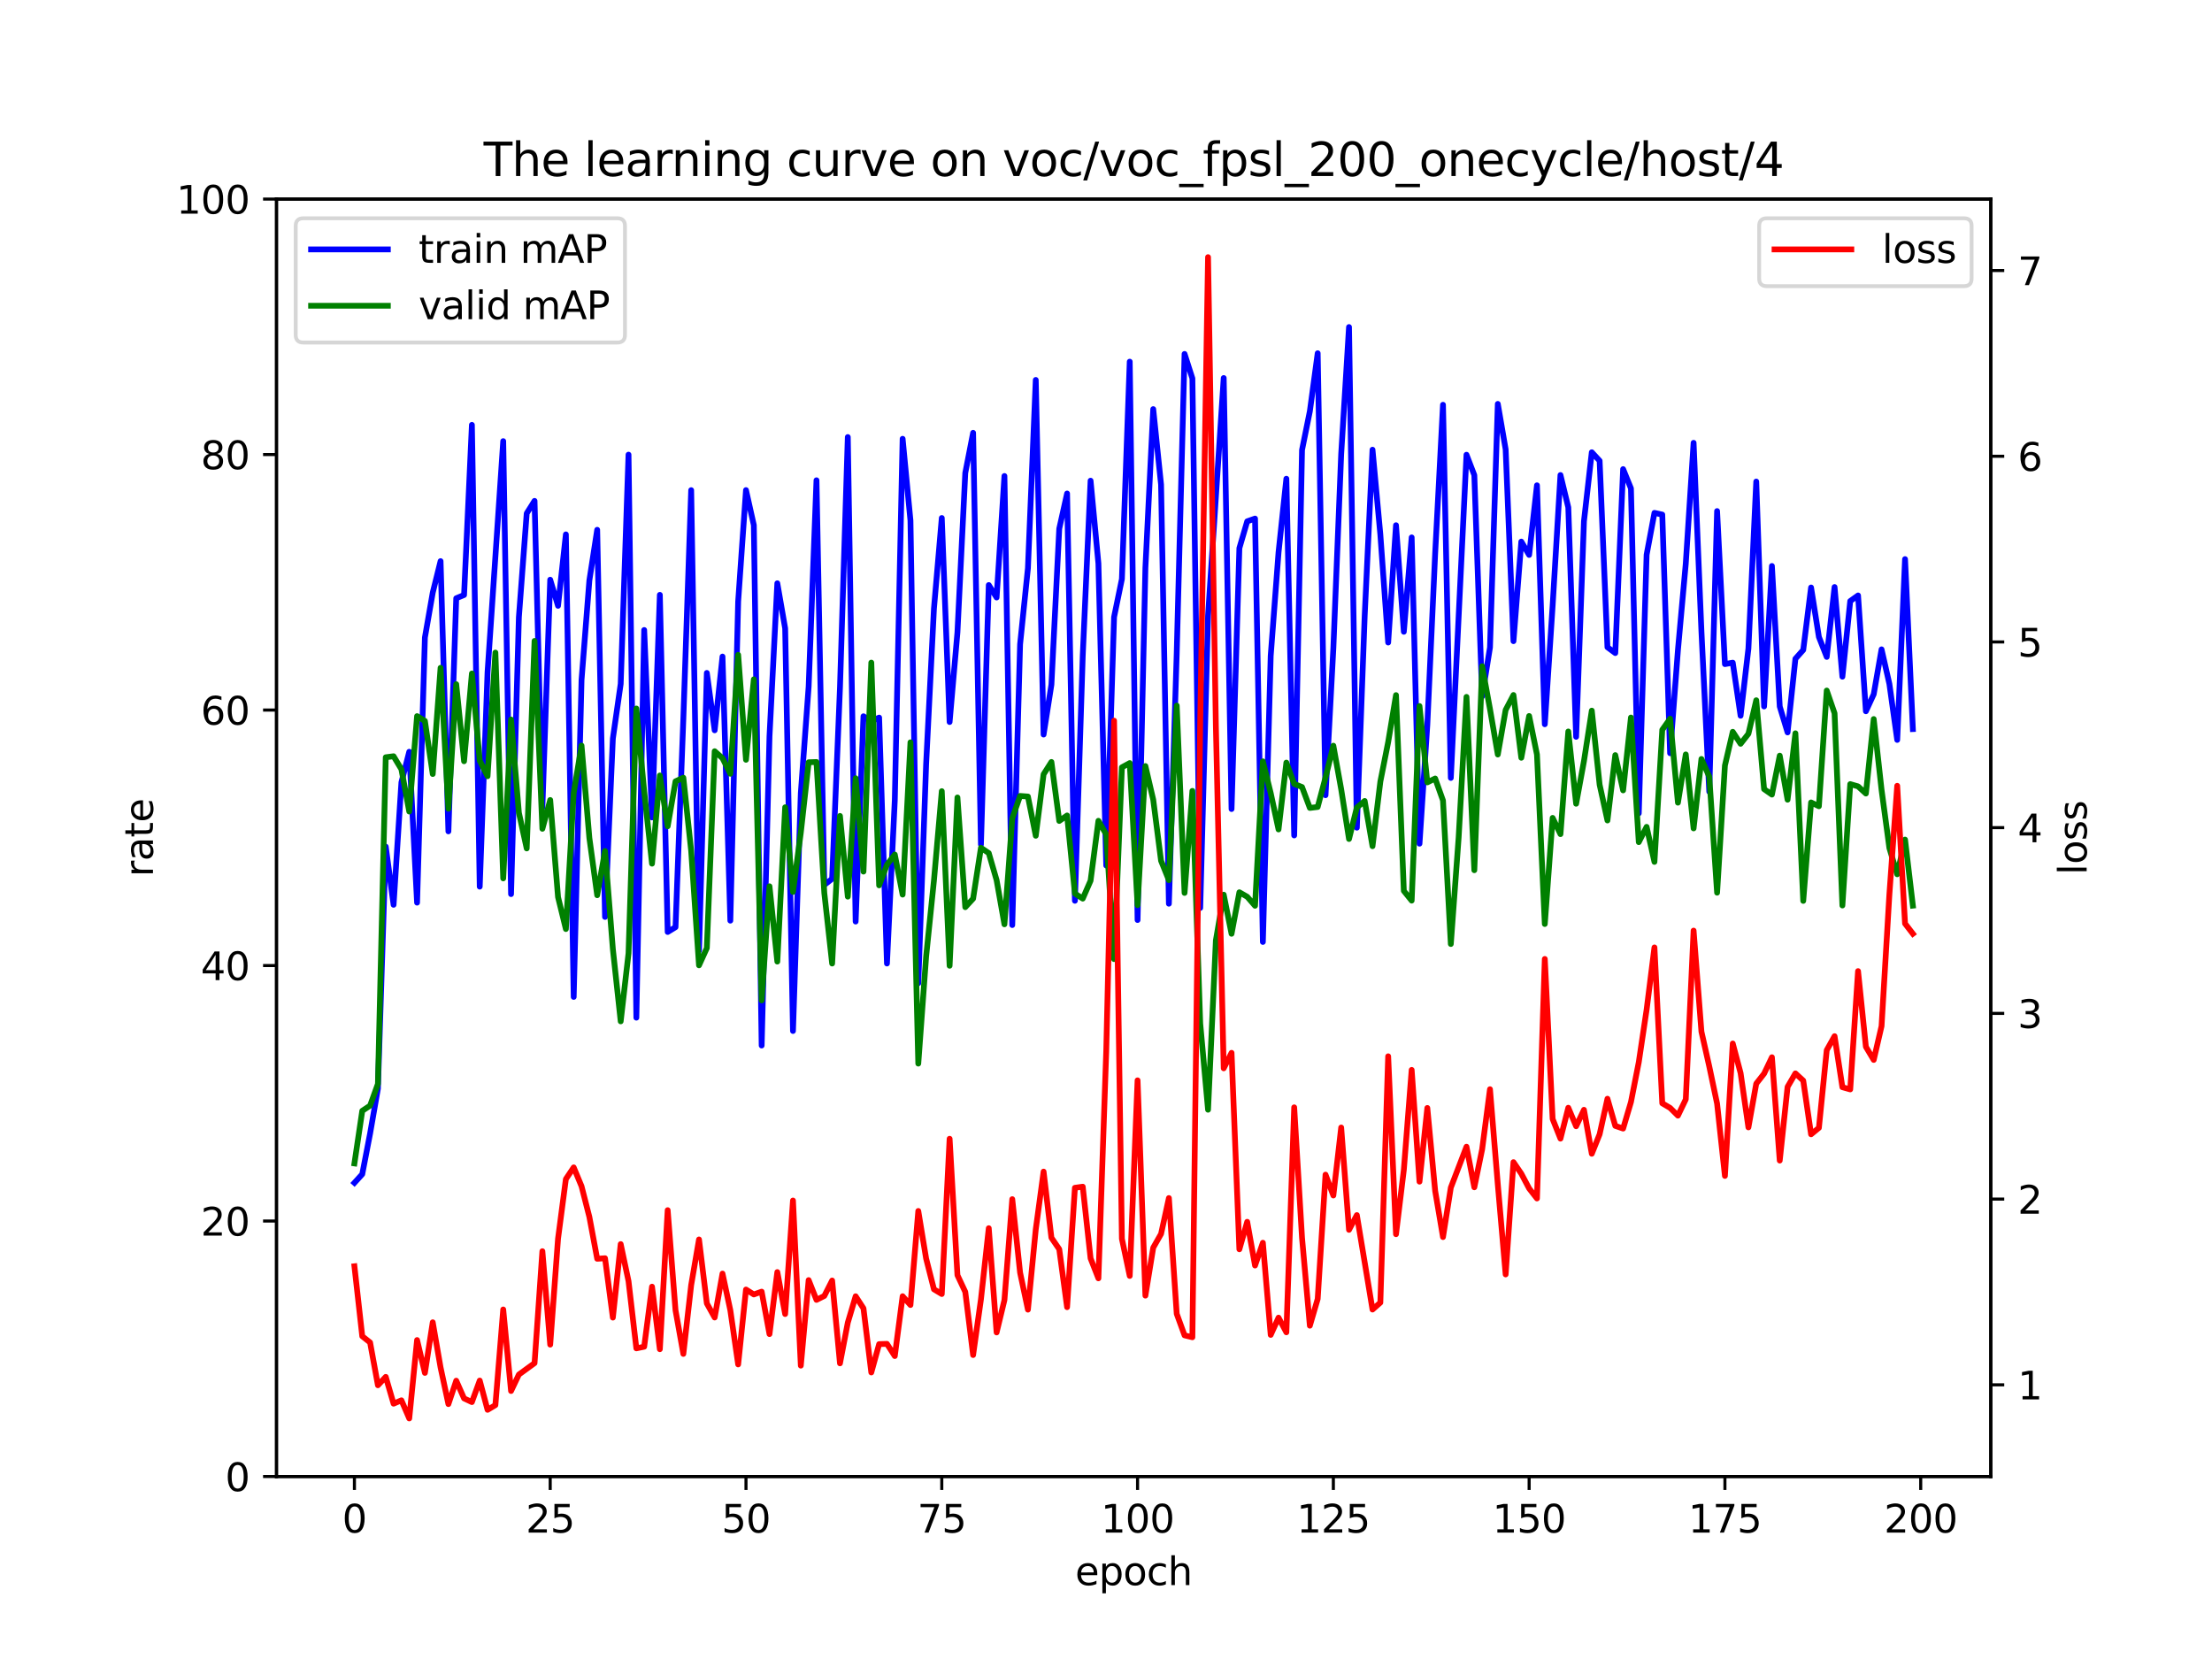 <?xml version="1.0" encoding="utf-8" standalone="no"?>
<!DOCTYPE svg PUBLIC "-//W3C//DTD SVG 1.1//EN"
  "http://www.w3.org/Graphics/SVG/1.1/DTD/svg11.dtd">
<svg xmlns:xlink="http://www.w3.org/1999/xlink" width="576pt" height="432pt" viewBox="0 0 576 432" xmlns="http://www.w3.org/2000/svg" version="1.1">
 <defs>
  <style type="text/css">*{stroke-linejoin: round; stroke-linecap: butt}</style>
 </defs>
 <g id="figure_1">
  <g id="patch_1">
   <path d="M 0 432 
L 576 432 
L 576 0 
L 0 0 
z
" style="fill: #ffffff"/>
  </g>
  <g id="axes_1">
   <g id="patch_2">
    <path d="M 72 384.48 
L 518.4 384.48 
L 518.4 51.84 
L 72 51.84 
z
" style="fill: #ffffff"/>
   </g>
   <g id="matplotlib.axis_1">
    <g id="xtick_1">
     <g id="line2d_1">
      <defs>
       <path id="m859903349e" d="M 0 0 
L 0 3.5 
" style="stroke: #000000; stroke-width: 0.8"/>
      </defs>
      <g>
       <use xlink:href="#m859903349e" x="92.291" y="384.48" style="stroke: #000000; stroke-width: 0.8"/>
      </g>
     </g>
     <g id="text_1">
      <!-- 0 -->
      <g transform="translate(89.11 399.078) scale(0.1 -0.1)">
       <defs>
        <path id="DejaVuSans-30" d="M 2034 4250 
Q 1547 4250 1301 3770 
Q 1056 3291 1056 2328 
Q 1056 1369 1301 889 
Q 1547 409 2034 409 
Q 2525 409 2770 889 
Q 3016 1369 3016 2328 
Q 3016 3291 2770 3770 
Q 2525 4250 2034 4250 
z
M 2034 4750 
Q 2819 4750 3233 4129 
Q 3647 3509 3647 2328 
Q 3647 1150 3233 529 
Q 2819 -91 2034 -91 
Q 1250 -91 836 529 
Q 422 1150 422 2328 
Q 422 3509 836 4129 
Q 1250 4750 2034 4750 
z
" transform="scale(0.016)"/>
       </defs>
       <use xlink:href="#DejaVuSans-30"/>
      </g>
     </g>
    </g>
    <g id="xtick_2">
     <g id="line2d_2">
      <g>
       <use xlink:href="#m859903349e" x="143.273" y="384.48" style="stroke: #000000; stroke-width: 0.8"/>
      </g>
     </g>
     <g id="text_2">
      <!-- 25 -->
      <g transform="translate(136.911 399.078) scale(0.1 -0.1)">
       <defs>
        <path id="DejaVuSans-32" d="M 1228 531 
L 3431 531 
L 3431 0 
L 469 0 
L 469 531 
Q 828 903 1448 1529 
Q 2069 2156 2228 2338 
Q 2531 2678 2651 2914 
Q 2772 3150 2772 3378 
Q 2772 3750 2511 3984 
Q 2250 4219 1831 4219 
Q 1534 4219 1204 4116 
Q 875 4013 500 3803 
L 500 4441 
Q 881 4594 1212 4672 
Q 1544 4750 1819 4750 
Q 2544 4750 2975 4387 
Q 3406 4025 3406 3419 
Q 3406 3131 3298 2873 
Q 3191 2616 2906 2266 
Q 2828 2175 2409 1742 
Q 1991 1309 1228 531 
z
" transform="scale(0.016)"/>
        <path id="DejaVuSans-35" d="M 691 4666 
L 3169 4666 
L 3169 4134 
L 1269 4134 
L 1269 2991 
Q 1406 3038 1543 3061 
Q 1681 3084 1819 3084 
Q 2600 3084 3056 2656 
Q 3513 2228 3513 1497 
Q 3513 744 3044 326 
Q 2575 -91 1722 -91 
Q 1428 -91 1123 -41 
Q 819 9 494 109 
L 494 744 
Q 775 591 1075 516 
Q 1375 441 1709 441 
Q 2250 441 2565 725 
Q 2881 1009 2881 1497 
Q 2881 1984 2565 2268 
Q 2250 2553 1709 2553 
Q 1456 2553 1204 2497 
Q 953 2441 691 2322 
L 691 4666 
z
" transform="scale(0.016)"/>
       </defs>
       <use xlink:href="#DejaVuSans-32"/>
       <use xlink:href="#DejaVuSans-35" x="63.623"/>
      </g>
     </g>
    </g>
    <g id="xtick_3">
     <g id="line2d_3">
      <g>
       <use xlink:href="#m859903349e" x="194.255" y="384.48" style="stroke: #000000; stroke-width: 0.8"/>
      </g>
     </g>
     <g id="text_3">
      <!-- 50 -->
      <g transform="translate(187.893 399.078) scale(0.1 -0.1)">
       <use xlink:href="#DejaVuSans-35"/>
       <use xlink:href="#DejaVuSans-30" x="63.623"/>
      </g>
     </g>
    </g>
    <g id="xtick_4">
     <g id="line2d_4">
      <g>
       <use xlink:href="#m859903349e" x="245.237" y="384.48" style="stroke: #000000; stroke-width: 0.8"/>
      </g>
     </g>
     <g id="text_4">
      <!-- 75 -->
      <g transform="translate(238.875 399.078) scale(0.1 -0.1)">
       <defs>
        <path id="DejaVuSans-37" d="M 525 4666 
L 3525 4666 
L 3525 4397 
L 1831 0 
L 1172 0 
L 2766 4134 
L 525 4134 
L 525 4666 
z
" transform="scale(0.016)"/>
       </defs>
       <use xlink:href="#DejaVuSans-37"/>
       <use xlink:href="#DejaVuSans-35" x="63.623"/>
      </g>
     </g>
    </g>
    <g id="xtick_5">
     <g id="line2d_5">
      <g>
       <use xlink:href="#m859903349e" x="296.22" y="384.48" style="stroke: #000000; stroke-width: 0.8"/>
      </g>
     </g>
     <g id="text_5">
      <!-- 100 -->
      <g transform="translate(286.676 399.078) scale(0.1 -0.1)">
       <defs>
        <path id="DejaVuSans-31" d="M 794 531 
L 1825 531 
L 1825 4091 
L 703 3866 
L 703 4441 
L 1819 4666 
L 2450 4666 
L 2450 531 
L 3481 531 
L 3481 0 
L 794 0 
L 794 531 
z
" transform="scale(0.016)"/>
       </defs>
       <use xlink:href="#DejaVuSans-31"/>
       <use xlink:href="#DejaVuSans-30" x="63.623"/>
       <use xlink:href="#DejaVuSans-30" x="127.246"/>
      </g>
     </g>
    </g>
    <g id="xtick_6">
     <g id="line2d_6">
      <g>
       <use xlink:href="#m859903349e" x="347.202" y="384.48" style="stroke: #000000; stroke-width: 0.8"/>
      </g>
     </g>
     <g id="text_6">
      <!-- 125 -->
      <g transform="translate(337.658 399.078) scale(0.1 -0.1)">
       <use xlink:href="#DejaVuSans-31"/>
       <use xlink:href="#DejaVuSans-32" x="63.623"/>
       <use xlink:href="#DejaVuSans-35" x="127.246"/>
      </g>
     </g>
    </g>
    <g id="xtick_7">
     <g id="line2d_7">
      <g>
       <use xlink:href="#m859903349e" x="398.184" y="384.48" style="stroke: #000000; stroke-width: 0.8"/>
      </g>
     </g>
     <g id="text_7">
      <!-- 150 -->
      <g transform="translate(388.64 399.078) scale(0.1 -0.1)">
       <use xlink:href="#DejaVuSans-31"/>
       <use xlink:href="#DejaVuSans-35" x="63.623"/>
       <use xlink:href="#DejaVuSans-30" x="127.246"/>
      </g>
     </g>
    </g>
    <g id="xtick_8">
     <g id="line2d_8">
      <g>
       <use xlink:href="#m859903349e" x="449.166" y="384.48" style="stroke: #000000; stroke-width: 0.8"/>
      </g>
     </g>
     <g id="text_8">
      <!-- 175 -->
      <g transform="translate(439.622 399.078) scale(0.1 -0.1)">
       <use xlink:href="#DejaVuSans-31"/>
       <use xlink:href="#DejaVuSans-37" x="63.623"/>
       <use xlink:href="#DejaVuSans-35" x="127.246"/>
      </g>
     </g>
    </g>
    <g id="xtick_9">
     <g id="line2d_9">
      <g>
       <use xlink:href="#m859903349e" x="500.148" y="384.48" style="stroke: #000000; stroke-width: 0.8"/>
      </g>
     </g>
     <g id="text_9">
      <!-- 200 -->
      <g transform="translate(490.605 399.078) scale(0.1 -0.1)">
       <use xlink:href="#DejaVuSans-32"/>
       <use xlink:href="#DejaVuSans-30" x="63.623"/>
       <use xlink:href="#DejaVuSans-30" x="127.246"/>
      </g>
     </g>
    </g>
    <g id="text_10">
     <!-- epoch -->
     <g transform="translate(279.972 412.757) scale(0.1 -0.1)">
      <defs>
       <path id="DejaVuSans-65" d="M 3597 1894 
L 3597 1613 
L 953 1613 
Q 991 1019 1311 708 
Q 1631 397 2203 397 
Q 2534 397 2845 478 
Q 3156 559 3463 722 
L 3463 178 
Q 3153 47 2828 -22 
Q 2503 -91 2169 -91 
Q 1331 -91 842 396 
Q 353 884 353 1716 
Q 353 2575 817 3079 
Q 1281 3584 2069 3584 
Q 2775 3584 3186 3129 
Q 3597 2675 3597 1894 
z
M 3022 2063 
Q 3016 2534 2758 2815 
Q 2500 3097 2075 3097 
Q 1594 3097 1305 2825 
Q 1016 2553 972 2059 
L 3022 2063 
z
" transform="scale(0.016)"/>
       <path id="DejaVuSans-70" d="M 1159 525 
L 1159 -1331 
L 581 -1331 
L 581 3500 
L 1159 3500 
L 1159 2969 
Q 1341 3281 1617 3432 
Q 1894 3584 2278 3584 
Q 2916 3584 3314 3078 
Q 3713 2572 3713 1747 
Q 3713 922 3314 415 
Q 2916 -91 2278 -91 
Q 1894 -91 1617 61 
Q 1341 213 1159 525 
z
M 3116 1747 
Q 3116 2381 2855 2742 
Q 2594 3103 2138 3103 
Q 1681 3103 1420 2742 
Q 1159 2381 1159 1747 
Q 1159 1113 1420 752 
Q 1681 391 2138 391 
Q 2594 391 2855 752 
Q 3116 1113 3116 1747 
z
" transform="scale(0.016)"/>
       <path id="DejaVuSans-6f" d="M 1959 3097 
Q 1497 3097 1228 2736 
Q 959 2375 959 1747 
Q 959 1119 1226 758 
Q 1494 397 1959 397 
Q 2419 397 2687 759 
Q 2956 1122 2956 1747 
Q 2956 2369 2687 2733 
Q 2419 3097 1959 3097 
z
M 1959 3584 
Q 2709 3584 3137 3096 
Q 3566 2609 3566 1747 
Q 3566 888 3137 398 
Q 2709 -91 1959 -91 
Q 1206 -91 779 398 
Q 353 888 353 1747 
Q 353 2609 779 3096 
Q 1206 3584 1959 3584 
z
" transform="scale(0.016)"/>
       <path id="DejaVuSans-63" d="M 3122 3366 
L 3122 2828 
Q 2878 2963 2633 3030 
Q 2388 3097 2138 3097 
Q 1578 3097 1268 2742 
Q 959 2388 959 1747 
Q 959 1106 1268 751 
Q 1578 397 2138 397 
Q 2388 397 2633 464 
Q 2878 531 3122 666 
L 3122 134 
Q 2881 22 2623 -34 
Q 2366 -91 2075 -91 
Q 1284 -91 818 406 
Q 353 903 353 1747 
Q 353 2603 823 3093 
Q 1294 3584 2113 3584 
Q 2378 3584 2631 3529 
Q 2884 3475 3122 3366 
z
" transform="scale(0.016)"/>
       <path id="DejaVuSans-68" d="M 3513 2113 
L 3513 0 
L 2938 0 
L 2938 2094 
Q 2938 2591 2744 2837 
Q 2550 3084 2163 3084 
Q 1697 3084 1428 2787 
Q 1159 2491 1159 1978 
L 1159 0 
L 581 0 
L 581 4863 
L 1159 4863 
L 1159 2956 
Q 1366 3272 1645 3428 
Q 1925 3584 2291 3584 
Q 2894 3584 3203 3211 
Q 3513 2838 3513 2113 
z
" transform="scale(0.016)"/>
      </defs>
      <use xlink:href="#DejaVuSans-65"/>
      <use xlink:href="#DejaVuSans-70" x="61.523"/>
      <use xlink:href="#DejaVuSans-6f" x="125"/>
      <use xlink:href="#DejaVuSans-63" x="186.182"/>
      <use xlink:href="#DejaVuSans-68" x="241.162"/>
     </g>
    </g>
   </g>
   <g id="matplotlib.axis_2">
    <g id="ytick_1">
     <g id="line2d_10">
      <defs>
       <path id="m64b5aff0b9" d="M 0 0 
L -3.5 0 
" style="stroke: #000000; stroke-width: 0.8"/>
      </defs>
      <g>
       <use xlink:href="#m64b5aff0b9" x="72" y="384.48" style="stroke: #000000; stroke-width: 0.8"/>
      </g>
     </g>
     <g id="text_11">
      <!-- 0 -->
      <g transform="translate(58.638 388.279) scale(0.1 -0.1)">
       <use xlink:href="#DejaVuSans-30"/>
      </g>
     </g>
    </g>
    <g id="ytick_2">
     <g id="line2d_11">
      <g>
       <use xlink:href="#m64b5aff0b9" x="72" y="317.952" style="stroke: #000000; stroke-width: 0.8"/>
      </g>
     </g>
     <g id="text_12">
      <!-- 20 -->
      <g transform="translate(52.275 321.751) scale(0.1 -0.1)">
       <use xlink:href="#DejaVuSans-32"/>
       <use xlink:href="#DejaVuSans-30" x="63.623"/>
      </g>
     </g>
    </g>
    <g id="ytick_3">
     <g id="line2d_12">
      <g>
       <use xlink:href="#m64b5aff0b9" x="72" y="251.424" style="stroke: #000000; stroke-width: 0.8"/>
      </g>
     </g>
     <g id="text_13">
      <!-- 40 -->
      <g transform="translate(52.275 255.223) scale(0.1 -0.1)">
       <defs>
        <path id="DejaVuSans-34" d="M 2419 4116 
L 825 1625 
L 2419 1625 
L 2419 4116 
z
M 2253 4666 
L 3047 4666 
L 3047 1625 
L 3713 1625 
L 3713 1100 
L 3047 1100 
L 3047 0 
L 2419 0 
L 2419 1100 
L 313 1100 
L 313 1709 
L 2253 4666 
z
" transform="scale(0.016)"/>
       </defs>
       <use xlink:href="#DejaVuSans-34"/>
       <use xlink:href="#DejaVuSans-30" x="63.623"/>
      </g>
     </g>
    </g>
    <g id="ytick_4">
     <g id="line2d_13">
      <g>
       <use xlink:href="#m64b5aff0b9" x="72" y="184.896" style="stroke: #000000; stroke-width: 0.8"/>
      </g>
     </g>
     <g id="text_14">
      <!-- 60 -->
      <g transform="translate(52.275 188.695) scale(0.1 -0.1)">
       <defs>
        <path id="DejaVuSans-36" d="M 2113 2584 
Q 1688 2584 1439 2293 
Q 1191 2003 1191 1497 
Q 1191 994 1439 701 
Q 1688 409 2113 409 
Q 2538 409 2786 701 
Q 3034 994 3034 1497 
Q 3034 2003 2786 2293 
Q 2538 2584 2113 2584 
z
M 3366 4563 
L 3366 3988 
Q 3128 4100 2886 4159 
Q 2644 4219 2406 4219 
Q 1781 4219 1451 3797 
Q 1122 3375 1075 2522 
Q 1259 2794 1537 2939 
Q 1816 3084 2150 3084 
Q 2853 3084 3261 2657 
Q 3669 2231 3669 1497 
Q 3669 778 3244 343 
Q 2819 -91 2113 -91 
Q 1303 -91 875 529 
Q 447 1150 447 2328 
Q 447 3434 972 4092 
Q 1497 4750 2381 4750 
Q 2619 4750 2861 4703 
Q 3103 4656 3366 4563 
z
" transform="scale(0.016)"/>
       </defs>
       <use xlink:href="#DejaVuSans-36"/>
       <use xlink:href="#DejaVuSans-30" x="63.623"/>
      </g>
     </g>
    </g>
    <g id="ytick_5">
     <g id="line2d_14">
      <g>
       <use xlink:href="#m64b5aff0b9" x="72" y="118.368" style="stroke: #000000; stroke-width: 0.8"/>
      </g>
     </g>
     <g id="text_15">
      <!-- 80 -->
      <g transform="translate(52.275 122.167) scale(0.1 -0.1)">
       <defs>
        <path id="DejaVuSans-38" d="M 2034 2216 
Q 1584 2216 1326 1975 
Q 1069 1734 1069 1313 
Q 1069 891 1326 650 
Q 1584 409 2034 409 
Q 2484 409 2743 651 
Q 3003 894 3003 1313 
Q 3003 1734 2745 1975 
Q 2488 2216 2034 2216 
z
M 1403 2484 
Q 997 2584 770 2862 
Q 544 3141 544 3541 
Q 544 4100 942 4425 
Q 1341 4750 2034 4750 
Q 2731 4750 3128 4425 
Q 3525 4100 3525 3541 
Q 3525 3141 3298 2862 
Q 3072 2584 2669 2484 
Q 3125 2378 3379 2068 
Q 3634 1759 3634 1313 
Q 3634 634 3220 271 
Q 2806 -91 2034 -91 
Q 1263 -91 848 271 
Q 434 634 434 1313 
Q 434 1759 690 2068 
Q 947 2378 1403 2484 
z
M 1172 3481 
Q 1172 3119 1398 2916 
Q 1625 2713 2034 2713 
Q 2441 2713 2670 2916 
Q 2900 3119 2900 3481 
Q 2900 3844 2670 4047 
Q 2441 4250 2034 4250 
Q 1625 4250 1398 4047 
Q 1172 3844 1172 3481 
z
" transform="scale(0.016)"/>
       </defs>
       <use xlink:href="#DejaVuSans-38"/>
       <use xlink:href="#DejaVuSans-30" x="63.623"/>
      </g>
     </g>
    </g>
    <g id="ytick_6">
     <g id="line2d_15">
      <g>
       <use xlink:href="#m64b5aff0b9" x="72" y="51.84" style="stroke: #000000; stroke-width: 0.8"/>
      </g>
     </g>
     <g id="text_16">
      <!-- 100 -->
      <g transform="translate(45.913 55.639) scale(0.1 -0.1)">
       <use xlink:href="#DejaVuSans-31"/>
       <use xlink:href="#DejaVuSans-30" x="63.623"/>
       <use xlink:href="#DejaVuSans-30" x="127.246"/>
      </g>
     </g>
    </g>
    <g id="text_17">
     <!-- rate -->
     <g transform="translate(39.833 228.316) rotate(-90) scale(0.1 -0.1)">
      <defs>
       <path id="DejaVuSans-72" d="M 2631 2963 
Q 2534 3019 2420 3045 
Q 2306 3072 2169 3072 
Q 1681 3072 1420 2755 
Q 1159 2438 1159 1844 
L 1159 0 
L 581 0 
L 581 3500 
L 1159 3500 
L 1159 2956 
Q 1341 3275 1631 3429 
Q 1922 3584 2338 3584 
Q 2397 3584 2469 3576 
Q 2541 3569 2628 3553 
L 2631 2963 
z
" transform="scale(0.016)"/>
       <path id="DejaVuSans-61" d="M 2194 1759 
Q 1497 1759 1228 1600 
Q 959 1441 959 1056 
Q 959 750 1161 570 
Q 1363 391 1709 391 
Q 2188 391 2477 730 
Q 2766 1069 2766 1631 
L 2766 1759 
L 2194 1759 
z
M 3341 1997 
L 3341 0 
L 2766 0 
L 2766 531 
Q 2569 213 2275 61 
Q 1981 -91 1556 -91 
Q 1019 -91 701 211 
Q 384 513 384 1019 
Q 384 1609 779 1909 
Q 1175 2209 1959 2209 
L 2766 2209 
L 2766 2266 
Q 2766 2663 2505 2880 
Q 2244 3097 1772 3097 
Q 1472 3097 1187 3025 
Q 903 2953 641 2809 
L 641 3341 
Q 956 3463 1253 3523 
Q 1550 3584 1831 3584 
Q 2591 3584 2966 3190 
Q 3341 2797 3341 1997 
z
" transform="scale(0.016)"/>
       <path id="DejaVuSans-74" d="M 1172 4494 
L 1172 3500 
L 2356 3500 
L 2356 3053 
L 1172 3053 
L 1172 1153 
Q 1172 725 1289 603 
Q 1406 481 1766 481 
L 2356 481 
L 2356 0 
L 1766 0 
Q 1100 0 847 248 
Q 594 497 594 1153 
L 594 3053 
L 172 3053 
L 172 3500 
L 594 3500 
L 594 4494 
L 1172 4494 
z
" transform="scale(0.016)"/>
      </defs>
      <use xlink:href="#DejaVuSans-72"/>
      <use xlink:href="#DejaVuSans-61" x="41.113"/>
      <use xlink:href="#DejaVuSans-74" x="102.393"/>
      <use xlink:href="#DejaVuSans-65" x="141.602"/>
     </g>
    </g>
   </g>
   <g id="line2d_16">
    <path d="M 92.291 308.005 
L 94.33 305.756 
L 96.369 295.182 
L 98.409 283.478 
L 100.448 220.459 
L 102.487 235.607 
L 104.527 203.733 
L 106.566 195.756 
L 108.605 235.048 
L 110.644 166.007 
L 112.684 154.325 
L 114.723 146.118 
L 116.762 216.485 
L 118.802 155.786 
L 120.841 154.939 
L 122.88 110.637 
L 124.92 230.88 
L 126.959 175.02 
L 131.037 114.87 
L 133.077 232.824 
L 135.116 160.717 
L 137.155 133.676 
L 139.195 130.428 
L 141.234 210.278 
L 143.273 150.957 
L 145.312 157.755 
L 147.352 139.155 
L 149.391 259.594 
L 151.43 177.075 
L 153.47 151.14 
L 155.509 137.96 
L 157.548 238.772 
L 159.587 192.32 
L 161.627 178.079 
L 163.666 118.388 
L 165.705 264.999 
L 167.745 164.055 
L 169.784 212.865 
L 171.823 154.897 
L 173.862 242.688 
L 175.902 241.432 
L 177.941 187.152 
L 179.98 127.64 
L 182.02 247.56 
L 184.059 175.229 
L 186.098 190.168 
L 188.137 170.971 
L 190.177 239.734 
L 192.216 156.616 
L 194.255 127.624 
L 196.295 136.747 
L 198.334 272.254 
L 200.373 191.766 
L 202.412 151.882 
L 204.452 163.622 
L 206.491 268.467 
L 208.53 206.545 
L 210.57 178.78 
L 212.609 125.062 
L 214.648 230.425 
L 216.687 228.847 
L 218.727 179.07 
L 220.766 113.809 
L 222.805 239.971 
L 224.845 186.515 
L 226.884 187.817 
L 228.923 186.857 
L 230.962 250.898 
L 233.002 208.374 
L 235.041 114.26 
L 237.08 135.536 
L 239.12 256.043 
L 241.159 199.041 
L 243.198 158.454 
L 245.237 134.881 
L 247.277 188.011 
L 249.316 164.655 
L 251.355 123.175 
L 253.395 112.704 
L 255.434 219.917 
L 257.473 152.34 
L 259.512 155.589 
L 261.552 123.951 
L 263.591 240.881 
L 265.63 167.779 
L 267.67 147.944 
L 269.709 98.936 
L 271.748 191.277 
L 273.787 178.273 
L 275.827 137.662 
L 277.866 128.509 
L 279.905 234.558 
L 281.945 170.721 
L 283.984 125.171 
L 286.023 146.723 
L 288.062 225.38 
L 290.102 160.677 
L 292.141 150.766 
L 294.18 94.173 
L 296.22 239.568 
L 298.259 147.882 
L 300.298 106.533 
L 302.338 126.181 
L 304.377 235.325 
L 306.416 170.063 
L 308.455 92.163 
L 310.495 98.535 
L 312.534 236.431 
L 314.573 160.309 
L 318.652 98.435 
L 320.691 210.673 
L 322.73 142.738 
L 324.77 135.752 
L 326.809 135.035 
L 328.848 245.281 
L 330.888 170.793 
L 332.927 143.845 
L 334.966 124.656 
L 337.005 217.547 
L 339.045 117.174 
L 341.084 107.088 
L 343.123 91.98 
L 345.163 207.072 
L 347.202 168.794 
L 349.241 118.246 
L 351.28 85.163 
L 353.32 215.529 
L 355.359 160.412 
L 357.398 117.102 
L 359.438 139.19 
L 361.477 167.312 
L 363.516 136.767 
L 365.555 164.51 
L 367.595 139.937 
L 369.634 219.694 
L 371.673 188.701 
L 373.713 144.11 
L 375.752 105.401 
L 377.791 202.569 
L 381.87 118.412 
L 383.909 123.723 
L 385.948 181.337 
L 387.988 168.599 
L 390.027 105.178 
L 392.066 117.01 
L 394.105 166.956 
L 396.145 141.031 
L 398.184 144.505 
L 400.223 126.372 
L 402.263 188.594 
L 404.302 157.72 
L 406.341 123.697 
L 408.38 132.125 
L 410.42 191.863 
L 412.459 135.728 
L 414.498 117.766 
L 416.538 119.983 
L 418.577 168.538 
L 420.616 170.057 
L 422.655 122.157 
L 424.695 127.178 
L 426.734 211.794 
L 428.773 144.456 
L 430.813 133.553 
L 432.852 133.997 
L 434.891 196.136 
L 436.93 169.267 
L 438.97 146.781 
L 441.009 115.31 
L 443.048 164.365 
L 445.088 206.15 
L 447.127 133.08 
L 449.166 172.931 
L 451.205 172.558 
L 453.245 186.378 
L 455.284 168.882 
L 457.323 125.394 
L 459.363 183.962 
L 461.402 147.38 
L 463.441 183.964 
L 465.48 190.722 
L 467.52 171.541 
L 469.559 169.249 
L 471.598 152.984 
L 473.638 165.865 
L 475.677 171.06 
L 477.716 152.861 
L 479.756 176.21 
L 481.795 156.518 
L 483.834 155.056 
L 485.873 185.213 
L 487.913 180.779 
L 489.952 169.09 
L 491.991 178.084 
L 494.031 192.671 
L 496.07 145.597 
L 498.109 189.851 
L 498.109 189.851 
" clip-path="url(#p0f034a5570)" style="fill: none; stroke: #0000ff; stroke-width: 1.5; stroke-linecap: square"/>
   </g>
   <g id="line2d_17">
    <path d="M 92.291 302.955 
L 94.33 289.257 
L 96.369 287.907 
L 98.409 282.246 
L 100.448 197.191 
L 102.487 196.927 
L 104.527 200.315 
L 106.566 211.322 
L 108.605 186.476 
L 110.644 187.726 
L 112.684 201.552 
L 114.723 173.899 
L 116.762 210.592 
L 118.802 178.162 
L 120.841 198.226 
L 122.88 175.372 
L 124.92 198.068 
L 126.959 202.127 
L 128.998 169.929 
L 131.037 228.729 
L 133.077 187.357 
L 135.116 211.629 
L 137.155 220.934 
L 139.195 166.891 
L 141.234 215.814 
L 143.273 208.318 
L 145.312 233.596 
L 147.352 241.921 
L 149.391 206.473 
L 151.43 194.144 
L 153.47 218.202 
L 155.509 233.113 
L 157.548 221.592 
L 159.587 247.132 
L 161.627 265.958 
L 163.666 248.245 
L 165.705 184.495 
L 167.745 206.029 
L 169.784 224.895 
L 171.823 201.932 
L 173.862 215.156 
L 175.902 203.457 
L 177.941 202.506 
L 179.98 221.543 
L 182.02 251.366 
L 184.059 246.886 
L 186.098 195.618 
L 188.137 197.434 
L 190.177 201.484 
L 192.216 170.516 
L 194.255 197.845 
L 196.295 176.896 
L 198.334 260.498 
L 200.373 230.785 
L 202.412 250.395 
L 204.452 210.213 
L 206.491 232.256 
L 208.53 216.796 
L 210.57 198.495 
L 212.609 198.423 
L 214.648 232.526 
L 216.687 250.904 
L 218.727 212.466 
L 220.766 233.486 
L 222.805 202.646 
L 224.845 226.962 
L 226.884 172.54 
L 228.923 230.547 
L 230.962 225.167 
L 233.002 222.516 
L 235.041 232.951 
L 237.08 193.301 
L 239.12 276.959 
L 241.159 249.105 
L 243.198 229.266 
L 245.237 206.018 
L 247.277 251.482 
L 249.316 207.658 
L 251.355 236.226 
L 253.395 234.007 
L 255.434 220.761 
L 257.473 222.14 
L 259.512 229.178 
L 261.552 240.691 
L 263.591 213.063 
L 265.63 207.26 
L 267.67 207.416 
L 269.709 217.631 
L 271.748 201.624 
L 273.787 198.414 
L 275.827 213.775 
L 277.866 212.344 
L 279.905 232.687 
L 281.945 233.996 
L 283.984 229.328 
L 286.023 213.735 
L 288.062 217.286 
L 290.102 249.747 
L 292.141 199.808 
L 294.18 198.698 
L 296.22 235.705 
L 298.259 199.479 
L 300.298 208.225 
L 302.338 224.14 
L 304.377 229.187 
L 306.416 183.731 
L 308.455 232.517 
L 310.495 205.947 
L 312.534 266.503 
L 314.573 288.968 
L 316.613 244.865 
L 318.652 232.972 
L 320.691 243.154 
L 322.73 232.344 
L 324.77 233.514 
L 326.809 235.862 
L 328.848 198.253 
L 330.888 206.514 
L 332.927 215.987 
L 334.966 198.58 
L 337.005 204.126 
L 339.045 204.94 
L 341.084 210.384 
L 343.123 210.133 
L 345.163 202.463 
L 347.202 194.178 
L 349.241 205.517 
L 351.28 218.472 
L 353.32 210.283 
L 355.359 208.566 
L 357.398 220.347 
L 359.438 203.531 
L 361.477 193.231 
L 363.516 181.005 
L 365.555 231.983 
L 367.595 234.518 
L 369.634 183.852 
L 371.673 203.732 
L 373.713 202.719 
L 375.752 208.453 
L 377.791 245.82 
L 379.83 218.05 
L 381.87 181.473 
L 383.909 226.603 
L 385.948 173.487 
L 387.988 184.625 
L 390.027 196.472 
L 392.066 184.869 
L 394.105 180.978 
L 396.145 197.319 
L 398.184 186.444 
L 400.223 196.479 
L 402.263 240.609 
L 404.302 212.98 
L 406.341 217.206 
L 408.38 190.476 
L 410.42 209.296 
L 412.459 198.194 
L 414.498 185.048 
L 416.538 204.333 
L 418.577 213.648 
L 420.616 196.627 
L 422.655 205.81 
L 424.695 186.843 
L 426.734 219.293 
L 428.773 215.311 
L 430.813 224.436 
L 432.852 190.038 
L 434.891 187.151 
L 436.93 209.016 
L 438.97 196.449 
L 441.009 215.712 
L 443.048 197.631 
L 445.088 202.233 
L 447.127 232.458 
L 449.166 199.337 
L 451.205 190.558 
L 453.245 193.685 
L 455.284 191.078 
L 457.323 182.344 
L 459.363 205.487 
L 461.402 206.913 
L 463.441 196.77 
L 465.48 208.242 
L 467.52 190.946 
L 469.559 234.591 
L 471.598 208.957 
L 473.638 209.942 
L 475.677 179.816 
L 477.716 185.738 
L 479.756 235.789 
L 481.795 204.179 
L 483.834 204.772 
L 485.873 206.637 
L 487.913 187.24 
L 489.952 205.653 
L 491.991 220.829 
L 494.031 227.657 
L 496.07 218.627 
L 498.109 235.828 
L 498.109 235.828 
" clip-path="url(#p0f034a5570)" style="fill: none; stroke: #008000; stroke-width: 1.5; stroke-linecap: square"/>
   </g>
   <g id="patch_3">
    <path d="M 72 384.48 
L 72 51.84 
" style="fill: none; stroke: #000000; stroke-width: 0.8; stroke-linejoin: miter; stroke-linecap: square"/>
   </g>
   <g id="patch_4">
    <path d="M 518.4 384.48 
L 518.4 51.84 
" style="fill: none; stroke: #000000; stroke-width: 0.8; stroke-linejoin: miter; stroke-linecap: square"/>
   </g>
   <g id="patch_5">
    <path d="M 72 384.48 
L 518.4 384.48 
" style="fill: none; stroke: #000000; stroke-width: 0.8; stroke-linejoin: miter; stroke-linecap: square"/>
   </g>
   <g id="patch_6">
    <path d="M 72 51.84 
L 518.4 51.84 
" style="fill: none; stroke: #000000; stroke-width: 0.8; stroke-linejoin: miter; stroke-linecap: square"/>
   </g>
   <g id="legend_1">
    <g id="patch_7">
     <path d="M 79 89.196 
L 160.741 89.196 
Q 162.741 89.196 162.741 87.196 
L 162.741 58.84 
Q 162.741 56.84 160.741 56.84 
L 79 56.84 
Q 77 56.84 77 58.84 
L 77 87.196 
Q 77 89.196 79 89.196 
z
" style="fill: #ffffff; opacity: 0.8; stroke: #cccccc; stroke-linejoin: miter"/>
    </g>
    <g id="line2d_18">
     <path d="M 81 64.938 
L 91 64.938 
L 101 64.938 
" style="fill: none; stroke: #0000ff; stroke-width: 1.5; stroke-linecap: square"/>
    </g>
    <g id="text_18">
     <!-- train mAP -->
     <g transform="translate(109 68.438) scale(0.1 -0.1)">
      <defs>
       <path id="DejaVuSans-69" d="M 603 3500 
L 1178 3500 
L 1178 0 
L 603 0 
L 603 3500 
z
M 603 4863 
L 1178 4863 
L 1178 4134 
L 603 4134 
L 603 4863 
z
" transform="scale(0.016)"/>
       <path id="DejaVuSans-6e" d="M 3513 2113 
L 3513 0 
L 2938 0 
L 2938 2094 
Q 2938 2591 2744 2837 
Q 2550 3084 2163 3084 
Q 1697 3084 1428 2787 
Q 1159 2491 1159 1978 
L 1159 0 
L 581 0 
L 581 3500 
L 1159 3500 
L 1159 2956 
Q 1366 3272 1645 3428 
Q 1925 3584 2291 3584 
Q 2894 3584 3203 3211 
Q 3513 2838 3513 2113 
z
" transform="scale(0.016)"/>
       <path id="DejaVuSans-20" transform="scale(0.016)"/>
       <path id="DejaVuSans-6d" d="M 3328 2828 
Q 3544 3216 3844 3400 
Q 4144 3584 4550 3584 
Q 5097 3584 5394 3201 
Q 5691 2819 5691 2113 
L 5691 0 
L 5113 0 
L 5113 2094 
Q 5113 2597 4934 2840 
Q 4756 3084 4391 3084 
Q 3944 3084 3684 2787 
Q 3425 2491 3425 1978 
L 3425 0 
L 2847 0 
L 2847 2094 
Q 2847 2600 2669 2842 
Q 2491 3084 2119 3084 
Q 1678 3084 1418 2786 
Q 1159 2488 1159 1978 
L 1159 0 
L 581 0 
L 581 3500 
L 1159 3500 
L 1159 2956 
Q 1356 3278 1631 3431 
Q 1906 3584 2284 3584 
Q 2666 3584 2933 3390 
Q 3200 3197 3328 2828 
z
" transform="scale(0.016)"/>
       <path id="DejaVuSans-41" d="M 2188 4044 
L 1331 1722 
L 3047 1722 
L 2188 4044 
z
M 1831 4666 
L 2547 4666 
L 4325 0 
L 3669 0 
L 3244 1197 
L 1141 1197 
L 716 0 
L 50 0 
L 1831 4666 
z
" transform="scale(0.016)"/>
       <path id="DejaVuSans-50" d="M 1259 4147 
L 1259 2394 
L 2053 2394 
Q 2494 2394 2734 2622 
Q 2975 2850 2975 3272 
Q 2975 3691 2734 3919 
Q 2494 4147 2053 4147 
L 1259 4147 
z
M 628 4666 
L 2053 4666 
Q 2838 4666 3239 4311 
Q 3641 3956 3641 3272 
Q 3641 2581 3239 2228 
Q 2838 1875 2053 1875 
L 1259 1875 
L 1259 0 
L 628 0 
L 628 4666 
z
" transform="scale(0.016)"/>
      </defs>
      <use xlink:href="#DejaVuSans-74"/>
      <use xlink:href="#DejaVuSans-72" x="39.209"/>
      <use xlink:href="#DejaVuSans-61" x="80.322"/>
      <use xlink:href="#DejaVuSans-69" x="141.602"/>
      <use xlink:href="#DejaVuSans-6e" x="169.385"/>
      <use xlink:href="#DejaVuSans-20" x="232.764"/>
      <use xlink:href="#DejaVuSans-6d" x="264.551"/>
      <use xlink:href="#DejaVuSans-41" x="361.963"/>
      <use xlink:href="#DejaVuSans-50" x="430.371"/>
     </g>
    </g>
    <g id="line2d_19">
     <path d="M 81 79.617 
L 91 79.617 
L 101 79.617 
" style="fill: none; stroke: #008000; stroke-width: 1.5; stroke-linecap: square"/>
    </g>
    <g id="text_19">
     <!-- valid mAP -->
     <g transform="translate(109 83.117) scale(0.1 -0.1)">
      <defs>
       <path id="DejaVuSans-76" d="M 191 3500 
L 800 3500 
L 1894 563 
L 2988 3500 
L 3597 3500 
L 2284 0 
L 1503 0 
L 191 3500 
z
" transform="scale(0.016)"/>
       <path id="DejaVuSans-6c" d="M 603 4863 
L 1178 4863 
L 1178 0 
L 603 0 
L 603 4863 
z
" transform="scale(0.016)"/>
       <path id="DejaVuSans-64" d="M 2906 2969 
L 2906 4863 
L 3481 4863 
L 3481 0 
L 2906 0 
L 2906 525 
Q 2725 213 2448 61 
Q 2172 -91 1784 -91 
Q 1150 -91 751 415 
Q 353 922 353 1747 
Q 353 2572 751 3078 
Q 1150 3584 1784 3584 
Q 2172 3584 2448 3432 
Q 2725 3281 2906 2969 
z
M 947 1747 
Q 947 1113 1208 752 
Q 1469 391 1925 391 
Q 2381 391 2643 752 
Q 2906 1113 2906 1747 
Q 2906 2381 2643 2742 
Q 2381 3103 1925 3103 
Q 1469 3103 1208 2742 
Q 947 2381 947 1747 
z
" transform="scale(0.016)"/>
      </defs>
      <use xlink:href="#DejaVuSans-76"/>
      <use xlink:href="#DejaVuSans-61" x="59.18"/>
      <use xlink:href="#DejaVuSans-6c" x="120.459"/>
      <use xlink:href="#DejaVuSans-69" x="148.242"/>
      <use xlink:href="#DejaVuSans-64" x="176.025"/>
      <use xlink:href="#DejaVuSans-20" x="239.502"/>
      <use xlink:href="#DejaVuSans-6d" x="271.289"/>
      <use xlink:href="#DejaVuSans-41" x="368.701"/>
      <use xlink:href="#DejaVuSans-50" x="437.109"/>
     </g>
    </g>
   </g>
  </g>
  <g id="axes_2">
   <g id="matplotlib.axis_3">
    <g id="ytick_7">
     <g id="line2d_20">
      <defs>
       <path id="mb50e5f1aae" d="M 0 0 
L 3.5 0 
" style="stroke: #000000; stroke-width: 0.8"/>
      </defs>
      <g>
       <use xlink:href="#mb50e5f1aae" x="518.4" y="360.6" style="stroke: #000000; stroke-width: 0.8"/>
      </g>
     </g>
     <g id="text_20">
      <!-- 1 -->
      <g transform="translate(525.4 364.399) scale(0.1 -0.1)">
       <use xlink:href="#DejaVuSans-31"/>
      </g>
     </g>
    </g>
    <g id="ytick_8">
     <g id="line2d_21">
      <g>
       <use xlink:href="#mb50e5f1aae" x="518.4" y="312.241" style="stroke: #000000; stroke-width: 0.8"/>
      </g>
     </g>
     <g id="text_21">
      <!-- 2 -->
      <g transform="translate(525.4 316.04) scale(0.1 -0.1)">
       <use xlink:href="#DejaVuSans-32"/>
      </g>
     </g>
    </g>
    <g id="ytick_9">
     <g id="line2d_22">
      <g>
       <use xlink:href="#mb50e5f1aae" x="518.4" y="263.882" style="stroke: #000000; stroke-width: 0.8"/>
      </g>
     </g>
     <g id="text_22">
      <!-- 3 -->
      <g transform="translate(525.4 267.681) scale(0.1 -0.1)">
       <defs>
        <path id="DejaVuSans-33" d="M 2597 2516 
Q 3050 2419 3304 2112 
Q 3559 1806 3559 1356 
Q 3559 666 3084 287 
Q 2609 -91 1734 -91 
Q 1441 -91 1130 -33 
Q 819 25 488 141 
L 488 750 
Q 750 597 1062 519 
Q 1375 441 1716 441 
Q 2309 441 2620 675 
Q 2931 909 2931 1356 
Q 2931 1769 2642 2001 
Q 2353 2234 1838 2234 
L 1294 2234 
L 1294 2753 
L 1863 2753 
Q 2328 2753 2575 2939 
Q 2822 3125 2822 3475 
Q 2822 3834 2567 4026 
Q 2313 4219 1838 4219 
Q 1578 4219 1281 4162 
Q 984 4106 628 3988 
L 628 4550 
Q 988 4650 1302 4700 
Q 1616 4750 1894 4750 
Q 2613 4750 3031 4423 
Q 3450 4097 3450 3541 
Q 3450 3153 3228 2886 
Q 3006 2619 2597 2516 
z
" transform="scale(0.016)"/>
       </defs>
       <use xlink:href="#DejaVuSans-33"/>
      </g>
     </g>
    </g>
    <g id="ytick_10">
     <g id="line2d_23">
      <g>
       <use xlink:href="#mb50e5f1aae" x="518.4" y="215.523" style="stroke: #000000; stroke-width: 0.8"/>
      </g>
     </g>
     <g id="text_23">
      <!-- 4 -->
      <g transform="translate(525.4 219.322) scale(0.1 -0.1)">
       <use xlink:href="#DejaVuSans-34"/>
      </g>
     </g>
    </g>
    <g id="ytick_11">
     <g id="line2d_24">
      <g>
       <use xlink:href="#mb50e5f1aae" x="518.4" y="167.164" style="stroke: #000000; stroke-width: 0.8"/>
      </g>
     </g>
     <g id="text_24">
      <!-- 5 -->
      <g transform="translate(525.4 170.963) scale(0.1 -0.1)">
       <use xlink:href="#DejaVuSans-35"/>
      </g>
     </g>
    </g>
    <g id="ytick_12">
     <g id="line2d_25">
      <g>
       <use xlink:href="#mb50e5f1aae" x="518.4" y="118.805" style="stroke: #000000; stroke-width: 0.8"/>
      </g>
     </g>
     <g id="text_25">
      <!-- 6 -->
      <g transform="translate(525.4 122.604) scale(0.1 -0.1)">
       <use xlink:href="#DejaVuSans-36"/>
      </g>
     </g>
    </g>
    <g id="ytick_13">
     <g id="line2d_26">
      <g>
       <use xlink:href="#mb50e5f1aae" x="518.4" y="70.446" style="stroke: #000000; stroke-width: 0.8"/>
      </g>
     </g>
     <g id="text_26">
      <!-- 7 -->
      <g transform="translate(525.4 74.245) scale(0.1 -0.1)">
       <use xlink:href="#DejaVuSans-37"/>
      </g>
     </g>
    </g>
    <g id="text_27">
     <!-- loss -->
     <g transform="translate(543.361 227.818) rotate(-90) scale(0.1 -0.1)">
      <defs>
       <path id="DejaVuSans-73" d="M 2834 3397 
L 2834 2853 
Q 2591 2978 2328 3040 
Q 2066 3103 1784 3103 
Q 1356 3103 1142 2972 
Q 928 2841 928 2578 
Q 928 2378 1081 2264 
Q 1234 2150 1697 2047 
L 1894 2003 
Q 2506 1872 2764 1633 
Q 3022 1394 3022 966 
Q 3022 478 2636 193 
Q 2250 -91 1575 -91 
Q 1294 -91 989 -36 
Q 684 19 347 128 
L 347 722 
Q 666 556 975 473 
Q 1284 391 1588 391 
Q 1994 391 2212 530 
Q 2431 669 2431 922 
Q 2431 1156 2273 1281 
Q 2116 1406 1581 1522 
L 1381 1569 
Q 847 1681 609 1914 
Q 372 2147 372 2553 
Q 372 3047 722 3315 
Q 1072 3584 1716 3584 
Q 2034 3584 2315 3537 
Q 2597 3491 2834 3397 
z
" transform="scale(0.016)"/>
      </defs>
      <use xlink:href="#DejaVuSans-6c"/>
      <use xlink:href="#DejaVuSans-6f" x="27.783"/>
      <use xlink:href="#DejaVuSans-73" x="88.965"/>
      <use xlink:href="#DejaVuSans-73" x="141.064"/>
     </g>
    </g>
   </g>
   <g id="line2d_27">
    <path d="M 92.291 329.73 
L 94.33 347.948 
L 96.369 349.574 
L 98.409 360.718 
L 100.448 358.533 
L 102.487 365.517 
L 104.527 364.635 
L 106.566 369.36 
L 108.605 348.945 
L 110.644 357.504 
L 112.684 344.318 
L 114.723 356.091 
L 116.762 365.623 
L 118.802 359.528 
L 120.841 364.14 
L 122.88 365.1 
L 124.92 359.497 
L 126.959 367.116 
L 128.998 365.889 
L 131.037 340.984 
L 133.077 362.214 
L 135.116 357.927 
L 139.195 354.957 
L 141.234 325.81 
L 143.273 350.137 
L 145.312 322.559 
L 147.352 307.03 
L 149.391 303.982 
L 151.43 308.896 
L 153.47 316.879 
L 155.509 327.782 
L 157.548 327.642 
L 159.587 343.098 
L 161.627 323.959 
L 163.666 333.606 
L 165.705 351.107 
L 167.745 350.679 
L 169.784 335.045 
L 171.823 351.332 
L 173.862 315.126 
L 175.902 341.187 
L 177.941 352.552 
L 179.98 334.636 
L 182.02 322.752 
L 184.059 339.408 
L 186.098 343.071 
L 188.137 331.638 
L 190.177 341.184 
L 192.216 355.29 
L 194.255 335.793 
L 196.295 337.072 
L 198.334 336.34 
L 200.373 347.395 
L 202.412 331.246 
L 204.452 342.171 
L 206.491 312.615 
L 208.53 355.609 
L 210.57 333.337 
L 212.609 338.486 
L 214.648 337.464 
L 216.687 333.445 
L 218.727 355.016 
L 220.766 344.403 
L 222.805 337.545 
L 224.845 340.69 
L 226.884 357.385 
L 228.923 350.005 
L 230.962 349.942 
L 233.002 353.114 
L 235.041 337.532 
L 237.08 339.823 
L 239.12 315.333 
L 241.159 327.714 
L 243.198 335.732 
L 245.237 336.96 
L 247.277 296.528 
L 249.316 332.053 
L 251.355 336.406 
L 253.395 352.847 
L 255.434 338.347 
L 257.473 319.822 
L 259.512 346.965 
L 261.552 338.535 
L 263.591 312.259 
L 265.63 331.397 
L 267.67 341.025 
L 269.709 320.14 
L 271.748 305.084 
L 273.787 322.304 
L 275.827 325.287 
L 277.866 340.382 
L 279.905 309.298 
L 281.945 309.012 
L 283.984 327.677 
L 286.023 332.877 
L 288.062 273.753 
L 290.102 187.663 
L 292.141 322.572 
L 294.18 332.249 
L 296.22 281.319 
L 298.259 337.38 
L 300.298 324.894 
L 302.338 321.305 
L 304.377 311.971 
L 306.416 342.114 
L 308.455 347.721 
L 310.495 348.219 
L 312.534 187.949 
L 314.573 66.96 
L 316.613 189.062 
L 318.652 278.186 
L 320.691 274.153 
L 322.73 325.31 
L 324.77 318.153 
L 326.809 329.54 
L 328.848 323.608 
L 330.888 347.606 
L 332.927 343.111 
L 334.966 346.93 
L 337.005 288.346 
L 339.045 322.333 
L 341.084 345.208 
L 343.123 338.235 
L 345.163 305.875 
L 347.202 311.305 
L 349.241 293.602 
L 351.28 320.248 
L 353.32 316.404 
L 357.398 341.004 
L 359.438 339.2 
L 361.477 275.059 
L 363.516 321.387 
L 365.555 304.617 
L 367.595 278.598 
L 369.634 307.699 
L 371.673 288.511 
L 373.713 310.102 
L 375.752 322.131 
L 377.791 309.249 
L 381.87 298.601 
L 383.909 309.168 
L 385.948 299.27 
L 387.988 283.631 
L 390.027 308.441 
L 392.066 331.855 
L 394.105 302.622 
L 396.145 305.62 
L 398.184 309.472 
L 400.223 312.079 
L 402.263 249.714 
L 404.302 291.384 
L 406.341 296.496 
L 408.38 288.451 
L 410.42 293.272 
L 412.459 288.991 
L 414.498 300.433 
L 416.538 295.355 
L 418.577 286.107 
L 420.616 293.175 
L 422.655 293.88 
L 424.695 286.974 
L 426.734 276.591 
L 428.773 262.938 
L 430.813 246.705 
L 432.852 287.296 
L 434.891 288.496 
L 436.93 290.512 
L 438.97 286.273 
L 441.009 242.327 
L 443.048 268.634 
L 445.088 277.691 
L 447.127 287.381 
L 449.166 306.205 
L 451.205 271.725 
L 453.245 279.42 
L 455.284 293.57 
L 457.323 282.181 
L 459.363 279.576 
L 461.402 275.303 
L 463.441 302.209 
L 465.48 283.02 
L 467.52 279.507 
L 469.559 281.381 
L 471.598 295.369 
L 473.638 293.694 
L 475.677 273.458 
L 477.716 269.818 
L 479.756 283.102 
L 481.795 283.681 
L 483.834 252.875 
L 485.873 272.581 
L 487.913 276.004 
L 489.952 267.212 
L 491.991 232.907 
L 494.031 204.619 
L 496.07 240.497 
L 498.109 243.145 
L 498.109 243.145 
" clip-path="url(#p0f034a5570)" style="fill: none; stroke: #ff0000; stroke-width: 1.5; stroke-linecap: square"/>
   </g>
   <g id="patch_8">
    <path d="M 72 384.48 
L 72 51.84 
" style="fill: none; stroke: #000000; stroke-width: 0.8; stroke-linejoin: miter; stroke-linecap: square"/>
   </g>
   <g id="patch_9">
    <path d="M 518.4 384.48 
L 518.4 51.84 
" style="fill: none; stroke: #000000; stroke-width: 0.8; stroke-linejoin: miter; stroke-linecap: square"/>
   </g>
   <g id="patch_10">
    <path d="M 72 384.48 
L 518.4 384.48 
" style="fill: none; stroke: #000000; stroke-width: 0.8; stroke-linejoin: miter; stroke-linecap: square"/>
   </g>
   <g id="patch_11">
    <path d="M 72 51.84 
L 518.4 51.84 
" style="fill: none; stroke: #000000; stroke-width: 0.8; stroke-linejoin: miter; stroke-linecap: square"/>
   </g>
   <g id="text_28">
    <!-- The learning curve on voc/voc_fpsl_200_onecycle/host/4 -->
    <g transform="translate(125.934 45.84) scale(0.12 -0.12)">
     <defs>
      <path id="DejaVuSans-54" d="M -19 4666 
L 3928 4666 
L 3928 4134 
L 2272 4134 
L 2272 0 
L 1638 0 
L 1638 4134 
L -19 4134 
L -19 4666 
z
" transform="scale(0.016)"/>
      <path id="DejaVuSans-67" d="M 2906 1791 
Q 2906 2416 2648 2759 
Q 2391 3103 1925 3103 
Q 1463 3103 1205 2759 
Q 947 2416 947 1791 
Q 947 1169 1205 825 
Q 1463 481 1925 481 
Q 2391 481 2648 825 
Q 2906 1169 2906 1791 
z
M 3481 434 
Q 3481 -459 3084 -895 
Q 2688 -1331 1869 -1331 
Q 1566 -1331 1297 -1286 
Q 1028 -1241 775 -1147 
L 775 -588 
Q 1028 -725 1275 -790 
Q 1522 -856 1778 -856 
Q 2344 -856 2625 -561 
Q 2906 -266 2906 331 
L 2906 616 
Q 2728 306 2450 153 
Q 2172 0 1784 0 
Q 1141 0 747 490 
Q 353 981 353 1791 
Q 353 2603 747 3093 
Q 1141 3584 1784 3584 
Q 2172 3584 2450 3431 
Q 2728 3278 2906 2969 
L 2906 3500 
L 3481 3500 
L 3481 434 
z
" transform="scale(0.016)"/>
      <path id="DejaVuSans-75" d="M 544 1381 
L 544 3500 
L 1119 3500 
L 1119 1403 
Q 1119 906 1312 657 
Q 1506 409 1894 409 
Q 2359 409 2629 706 
Q 2900 1003 2900 1516 
L 2900 3500 
L 3475 3500 
L 3475 0 
L 2900 0 
L 2900 538 
Q 2691 219 2414 64 
Q 2138 -91 1772 -91 
Q 1169 -91 856 284 
Q 544 659 544 1381 
z
M 1991 3584 
L 1991 3584 
z
" transform="scale(0.016)"/>
      <path id="DejaVuSans-2f" d="M 1625 4666 
L 2156 4666 
L 531 -594 
L 0 -594 
L 1625 4666 
z
" transform="scale(0.016)"/>
      <path id="DejaVuSans-5f" d="M 3263 -1063 
L 3263 -1509 
L -63 -1509 
L -63 -1063 
L 3263 -1063 
z
" transform="scale(0.016)"/>
      <path id="DejaVuSans-66" d="M 2375 4863 
L 2375 4384 
L 1825 4384 
Q 1516 4384 1395 4259 
Q 1275 4134 1275 3809 
L 1275 3500 
L 2222 3500 
L 2222 3053 
L 1275 3053 
L 1275 0 
L 697 0 
L 697 3053 
L 147 3053 
L 147 3500 
L 697 3500 
L 697 3744 
Q 697 4328 969 4595 
Q 1241 4863 1831 4863 
L 2375 4863 
z
" transform="scale(0.016)"/>
      <path id="DejaVuSans-79" d="M 2059 -325 
Q 1816 -950 1584 -1140 
Q 1353 -1331 966 -1331 
L 506 -1331 
L 506 -850 
L 844 -850 
Q 1081 -850 1212 -737 
Q 1344 -625 1503 -206 
L 1606 56 
L 191 3500 
L 800 3500 
L 1894 763 
L 2988 3500 
L 3597 3500 
L 2059 -325 
z
" transform="scale(0.016)"/>
     </defs>
     <use xlink:href="#DejaVuSans-54"/>
     <use xlink:href="#DejaVuSans-68" x="61.084"/>
     <use xlink:href="#DejaVuSans-65" x="124.463"/>
     <use xlink:href="#DejaVuSans-20" x="185.986"/>
     <use xlink:href="#DejaVuSans-6c" x="217.773"/>
     <use xlink:href="#DejaVuSans-65" x="245.557"/>
     <use xlink:href="#DejaVuSans-61" x="307.08"/>
     <use xlink:href="#DejaVuSans-72" x="368.359"/>
     <use xlink:href="#DejaVuSans-6e" x="407.723"/>
     <use xlink:href="#DejaVuSans-69" x="471.102"/>
     <use xlink:href="#DejaVuSans-6e" x="498.885"/>
     <use xlink:href="#DejaVuSans-67" x="562.264"/>
     <use xlink:href="#DejaVuSans-20" x="625.74"/>
     <use xlink:href="#DejaVuSans-63" x="657.527"/>
     <use xlink:href="#DejaVuSans-75" x="712.508"/>
     <use xlink:href="#DejaVuSans-72" x="775.887"/>
     <use xlink:href="#DejaVuSans-76" x="817"/>
     <use xlink:href="#DejaVuSans-65" x="876.18"/>
     <use xlink:href="#DejaVuSans-20" x="937.703"/>
     <use xlink:href="#DejaVuSans-6f" x="969.49"/>
     <use xlink:href="#DejaVuSans-6e" x="1030.672"/>
     <use xlink:href="#DejaVuSans-20" x="1094.051"/>
     <use xlink:href="#DejaVuSans-76" x="1125.838"/>
     <use xlink:href="#DejaVuSans-6f" x="1185.018"/>
     <use xlink:href="#DejaVuSans-63" x="1246.199"/>
     <use xlink:href="#DejaVuSans-2f" x="1301.18"/>
     <use xlink:href="#DejaVuSans-76" x="1334.871"/>
     <use xlink:href="#DejaVuSans-6f" x="1394.051"/>
     <use xlink:href="#DejaVuSans-63" x="1455.232"/>
     <use xlink:href="#DejaVuSans-5f" x="1510.213"/>
     <use xlink:href="#DejaVuSans-66" x="1560.213"/>
     <use xlink:href="#DejaVuSans-70" x="1595.418"/>
     <use xlink:href="#DejaVuSans-73" x="1658.895"/>
     <use xlink:href="#DejaVuSans-6c" x="1710.994"/>
     <use xlink:href="#DejaVuSans-5f" x="1738.777"/>
     <use xlink:href="#DejaVuSans-32" x="1788.777"/>
     <use xlink:href="#DejaVuSans-30" x="1852.4"/>
     <use xlink:href="#DejaVuSans-30" x="1916.023"/>
     <use xlink:href="#DejaVuSans-5f" x="1979.646"/>
     <use xlink:href="#DejaVuSans-6f" x="2029.646"/>
     <use xlink:href="#DejaVuSans-6e" x="2090.828"/>
     <use xlink:href="#DejaVuSans-65" x="2154.207"/>
     <use xlink:href="#DejaVuSans-63" x="2215.73"/>
     <use xlink:href="#DejaVuSans-79" x="2270.711"/>
     <use xlink:href="#DejaVuSans-63" x="2329.891"/>
     <use xlink:href="#DejaVuSans-6c" x="2384.871"/>
     <use xlink:href="#DejaVuSans-65" x="2412.654"/>
     <use xlink:href="#DejaVuSans-2f" x="2474.178"/>
     <use xlink:href="#DejaVuSans-68" x="2507.869"/>
     <use xlink:href="#DejaVuSans-6f" x="2571.248"/>
     <use xlink:href="#DejaVuSans-73" x="2632.43"/>
     <use xlink:href="#DejaVuSans-74" x="2684.529"/>
     <use xlink:href="#DejaVuSans-2f" x="2723.738"/>
     <use xlink:href="#DejaVuSans-34" x="2757.43"/>
    </g>
   </g>
   <g id="legend_2">
    <g id="patch_12">
     <path d="M 460.084 74.518 
L 511.4 74.518 
Q 513.4 74.518 513.4 72.518 
L 513.4 58.84 
Q 513.4 56.84 511.4 56.84 
L 460.084 56.84 
Q 458.084 56.84 458.084 58.84 
L 458.084 72.518 
Q 458.084 74.518 460.084 74.518 
z
" style="fill: #ffffff; opacity: 0.8; stroke: #cccccc; stroke-linejoin: miter"/>
    </g>
    <g id="line2d_28">
     <path d="M 462.084 64.938 
L 472.084 64.938 
L 482.084 64.938 
" style="fill: none; stroke: #ff0000; stroke-width: 1.5; stroke-linecap: square"/>
    </g>
    <g id="text_29">
     <!-- loss -->
     <g transform="translate(490.084 68.438) scale(0.1 -0.1)">
      <use xlink:href="#DejaVuSans-6c"/>
      <use xlink:href="#DejaVuSans-6f" x="27.783"/>
      <use xlink:href="#DejaVuSans-73" x="88.965"/>
      <use xlink:href="#DejaVuSans-73" x="141.064"/>
     </g>
    </g>
   </g>
  </g>
 </g>
 <defs>
  <clipPath id="p0f034a5570">
   <rect x="72" y="51.84" width="446.4" height="332.64"/>
  </clipPath>
 </defs>
</svg>
